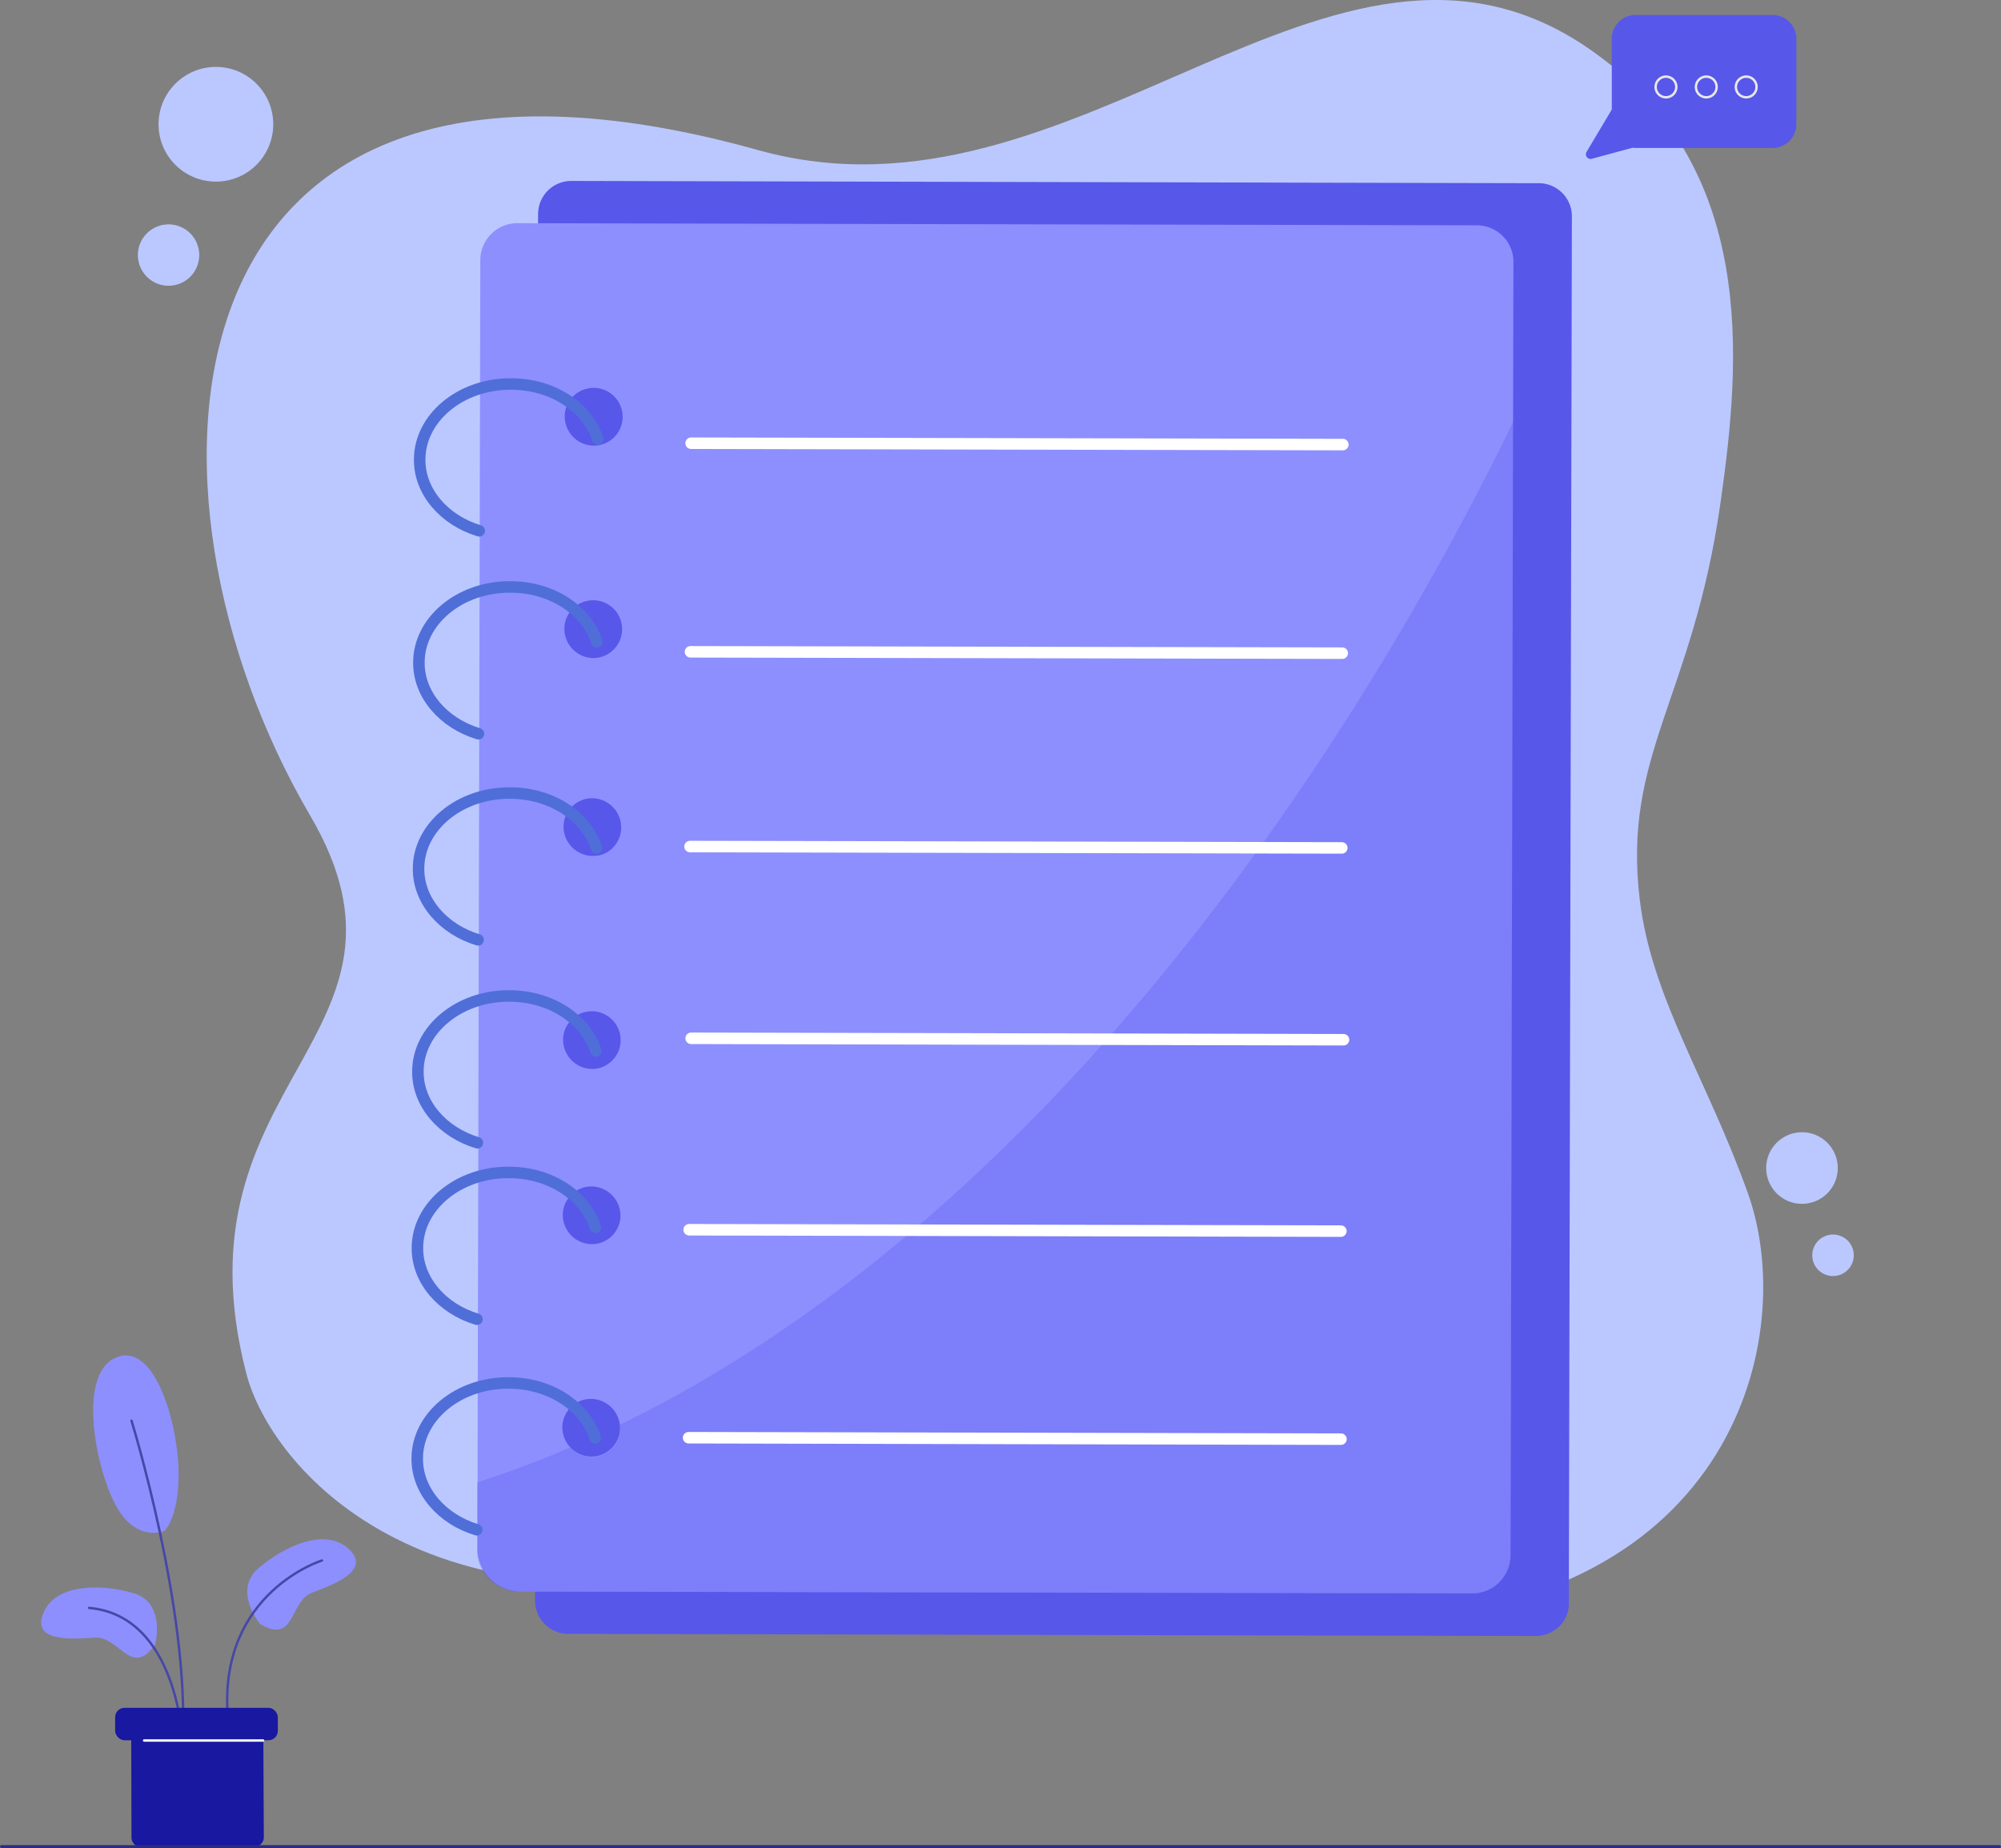 <svg xmlns="http://www.w3.org/2000/svg" viewBox="0 0 935.33 863.86">
  <rect x="0" y="0" width="935.33" height="863.86" fill="#808080" stroke="none"/>
  <defs>
    <style>
      .cls-1 {
      fill: #bac8ff;
      }
      .cls-2, .cls-5 {
      fill: #5757ea;
      }
      .cls-10, .cls-11, .cls-3, .cls-6, .cls-7, .cls-8 {
      fill: none;
      stroke-linecap: round;
      }
      .cls-3 {
      stroke: #e8e8e8;
      }
      .cls-11, .cls-3 {
      stroke-linejoin: round;
      }
      .cls-10, .cls-3, .cls-8 {
      stroke-width: 1.13px;
      }
      .cls-4 {
      fill: #8d8fff;
      }
      .cls-5 {
      opacity: 0.3;
      }
      .cls-6 {
      stroke: #506ed8;
      }
      .cls-10, .cls-6, .cls-7, .cls-8 {
      stroke-miterlimit: 10;
      }
      .cls-6, .cls-7 {
      stroke-width: 5.38px;
      }
      .cls-10, .cls-7 {
      stroke: #fff;
      }
      .cls-8 {
      stroke: #4747a8;
      }
      .cls-9 {
      fill: #1818a0;
      }
      .cls-11 {
      stroke: #2d2b82;
      stroke-width: 1.33px;
      }
    </style>
  </defs>
  <g id="Layer_2" data-name="Layer 2">
    <g id="Layer_1-2" data-name="Layer 1">
      <g>
        <path class="cls-1"
          d="M804.18,235.27c-13,91.32-45.89,117.53-37.7,185.33,5.56,46,31.42,83.71,50.54,137.18,23.64,66.08-5.54,193.26-174,199.76-94,3.62-190.63-49.92-282-27.86C197.54,769.17,126.53,686,115.12,642c-35.56-137.39,90.53-157.31,29.8-260.87C56.34,230,69.89-9.34,354.45,70.18,503.69,111.89,622.66-59.29,742.19,22.4,822.06,77,813.65,169,804.18,235.27Z" />
        <circle class="cls-1" cx="100.92" cy="58.09" r="26.81" />
        <path class="cls-1"
          d="M93.13,119.23A14.34,14.34,0,1,1,78.8,104.89,14.34,14.34,0,0,1,93.13,119.23Z" />
        <circle class="cls-1" cx="842.3" cy="546.01" r="16.74" />
        <path class="cls-1" d="M866.51,586.8a9.7,9.7,0,1,1-9.7-9.7A9.7,9.7,0,0,1,866.51,586.8Z" />
      </g>
      <g>
        <path class="cls-2"
          d="M828.53,7h-64a11.13,11.13,0,0,0-11.13,11.14V51.21L741.61,71a2.19,2.19,0,0,0,2.46,3.23l19-5.17a11.19,11.19,0,0,0,1.43.1h64A11.14,11.14,0,0,0,839.67,58V18.13A11.14,11.14,0,0,0,828.53,7Z" />
        <path class="cls-3"
          d="M783.56,40.65a4.83,4.83,0,1,1-4.83-4.83A4.83,4.83,0,0,1,783.56,40.65Z" />
        <path class="cls-3" d="M802.4,40.65a4.83,4.83,0,1,1-4.83-4.83A4.82,4.82,0,0,1,802.4,40.65Z" />
        <path class="cls-3"
          d="M821.06,40.65a4.83,4.83,0,1,1-4.82-4.83A4.82,4.82,0,0,1,821.06,40.65Z" />
      </g>
      <g>
        <path class="cls-2"
          d="M717.84,764.75l-452.23-1a15.48,15.48,0,0,1-15.51-15.44l1.43-648.17A15.48,15.48,0,0,1,267,84.58l452.24,1.06a15.47,15.47,0,0,1,15.51,15.44l-1.43,648.17C733.59,757.82,726.39,764.75,717.84,764.75Z" />
        <path class="cls-4"
          d="M224.52,122.07l-1.37,601.61A20.37,20.37,0,0,0,243.46,744l444.6.86a17.83,17.83,0,0,0,18-17.89l1.37-604.56a17.11,17.11,0,0,0-17.1-17.08l-448.42-1A17.32,17.32,0,0,0,224.52,122.07Zm54,558.68A13.68,13.68,0,0,1,263,665.3a13.47,13.47,0,0,1,11.17-11.23,13.68,13.68,0,0,1,15.51,15.45A13.48,13.48,0,0,1,278.54,680.75Zm.18-99.29A13.68,13.68,0,0,1,263.21,566a13.48,13.48,0,0,1,11.18-11.23,13.68,13.68,0,0,1,15.5,15.45A13.47,13.47,0,0,1,278.72,581.46Zm.16-81.91a13.67,13.67,0,0,1-15.51-15.44,13.47,13.47,0,0,1,11.18-11.23,13.51,13.51,0,0,1,4.33,26.67Zm.21-99.58a13.68,13.68,0,0,1-15.51-15.45,13.47,13.47,0,0,1,11.17-11.23,13.68,13.68,0,0,1,15.51,15.45C289.37,394.54,284.75,399.37,279.09,400Zm.36-92.5A13.67,13.67,0,0,1,263.94,292a13.47,13.47,0,0,1,11.17-11.23,13.51,13.51,0,0,1,4.34,26.67Zm.17-99.29a13.67,13.67,0,0,1-15.5-15.44,13.46,13.46,0,0,1,11.17-11.23,13.51,13.51,0,1,1,4.33,26.67Z" />
        <path class="cls-5"
          d="M707.51,196.71C658.12,298.91,515.61,556,289.78,666c-.06.58.18,1.19.12,1.78a13.27,13.27,0,0,1-13.46,13.35,13,13,0,0,1-9.84-4.55C252.4,682.78,238,688.08,223.06,693v31.53A19.26,19.26,0,0,0,242.59,744L706,745Z" />
        <path class="cls-6"
          d="M224,248.14c-16.29-4.92-27.9-18.19-27.83-33.21-.06-19.46,19-35.48,42.54-35.42,19.46-.06,35.73,10.74,40.68,25.69" />
        <path class="cls-6"
          d="M223.64,343c-16.29-4.92-27.9-18.19-27.83-33.21-.06-19.46,19-35.48,42.54-35.42,19.45-.06,35.73,10.74,40.68,25.69" />
        <path class="cls-6"
          d="M223.47,439.34c-16.29-4.91-27.89-18.19-27.82-33.21-.07-19.45,19-35.48,42.53-35.41,19.46-.07,35.73,10.74,40.68,25.69" />
        <path class="cls-6"
          d="M223.16,534.2C206.87,529.28,195.27,516,195.34,501c-.07-19.46,19-35.48,42.53-35.42,19.46-.06,35.73,10.75,40.68,25.69" />
        <path class="cls-6"
          d="M222.94,616.69c-16.29-4.91-27.89-18.19-27.82-33.21-.07-19.46,19-35.48,42.53-35.42,19.46-.06,35.73,10.75,40.68,25.69" />
        <path class="cls-6"
          d="M222.86,715.11c-16.3-4.92-27.9-18.19-27.83-33.21-.07-19.46,19-35.48,42.54-35.42,19.45-.06,35.73,10.74,40.68,25.69" />
        <line class="cls-7" x1="323.05" y1="207.19" x2="627.69" y2="207.82" />
        <line class="cls-7" x1="322.76" y1="304.7" x2="627.4" y2="305.33" />
        <line class="cls-7" x1="322.54" y1="395.73" x2="627.19" y2="396.37" />
        <line class="cls-7" x1="323.07" y1="485.37" x2="628" y2="486.04" />
        <line class="cls-7" x1="322.13" y1="574.86" x2="626.77" y2="575.5" />
        <line class="cls-7" x1="321.87" y1="672.08" x2="626.8" y2="672.75" />
      </g>
      <g>
        <path class="cls-4"
          d="M72.52,768.73s5.18-19.53-10.14-24-36.2-4.39-42,9.07,11.85,12.61,23.69,11.73S61.38,784.68,72.52,768.73Z" />
        <path class="cls-4"
          d="M76.87,715.64s7.21-6.61,6.56-29.16S71.8,626.42,53.8,634.8s-8.76,53.09.81,69.77S76.87,715.64,76.87,715.64Z" />
        <path class="cls-8" d="M61.47,664.12s27.18,88.07,23.89,150c0,0-2.22-58.79-43.74-62.49" />
        <path class="cls-4"
          d="M121.52,759.12s-12.84-15.6-.75-26,31.08-19.07,42-9.25-5.52,16.41-16.66,20.54S138.29,769,121.52,759.12Z" />
        <path class="cls-8" d="M150.48,729.47s-47.77,14.78-44.1,71.64" />
        <rect class="cls-9" x="53.83" y="798.34" width="76.03" height="15.16" rx="4.36" />
        <path class="cls-9"
          d="M65.83,863.34l53.14-.11a4.37,4.37,0,0,0,4.35-4.38l-.23-46.11H61.35L61.46,859A4.37,4.37,0,0,0,65.83,863.34Z" />
        <line class="cls-10" x1="122.97" y1="813.62" x2="67.36" y2="813.62" />
      </g>
      <line class="cls-11" x1="934.67" y1="863.2" x2="0.67" y2="863.2" />
    </g>
  </g>
</svg>
